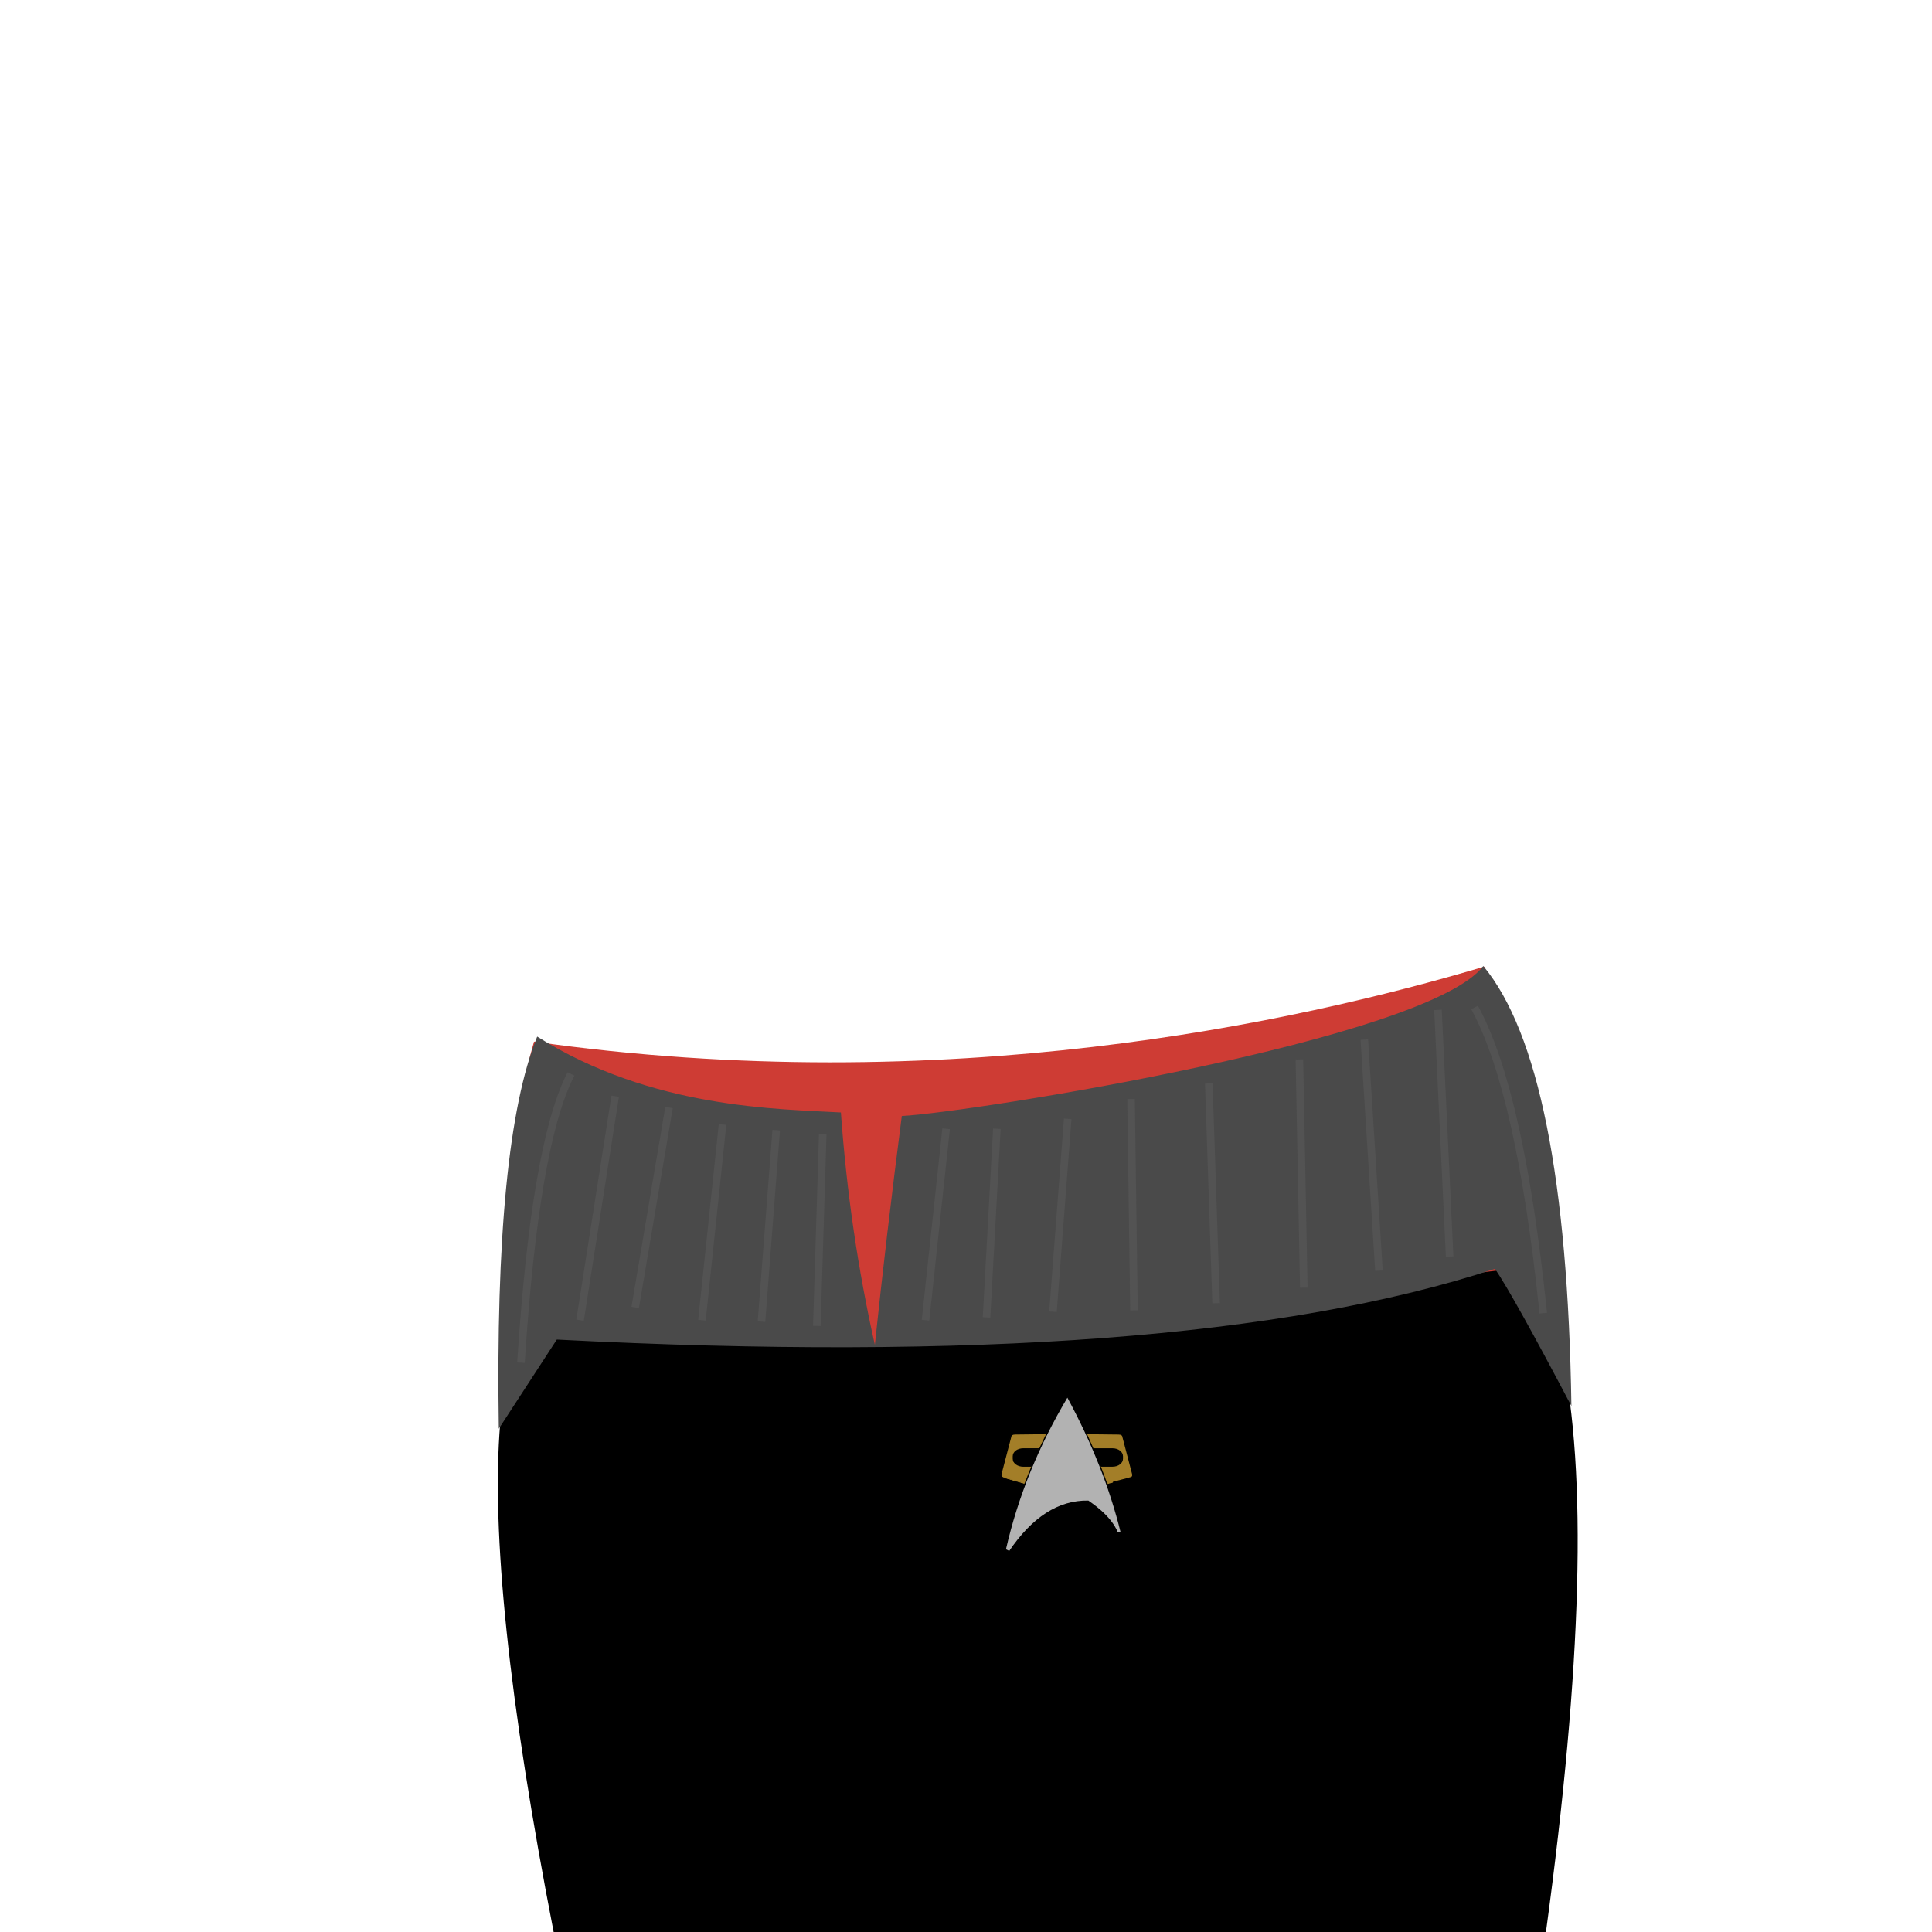 <?xml version="1.0" standalone="no"?>
<!DOCTYPE svg PUBLIC "-//W3C//DTD SVG 20010904//EN" "http://www.w3.org/TR/2001/REC-SVG-20010904/DTD/svg10.dtd">
<!-- Created using Krita: https://krita.org -->
<svg xmlns="http://www.w3.org/2000/svg" 
    xmlns:xlink="http://www.w3.org/1999/xlink"
    xmlns:krita="http://krita.org/namespaces/svg/krita"
    xmlns:sodipodi="http://sodipodi.sourceforge.net/DTD/sodipodi-0.dtd"
    width="512pt"
    height="512pt"
    viewBox="0 0 512 512">
    <style>
        .uniform-color {
            color: #CE3C34;
        }
    </style>
<defs/>
<path id="shape0" transform="translate(132.576, 256.163)" fill="currentColor" class="uniform-color" fill-rule="evenodd" stroke-opacity="0" stroke="#000000" stroke-width="0" stroke-linecap="square" stroke-linejoin="bevel" d="M8.939 19.875C117.789 35.312 210.976 14.812 260.751 0C285.701 59.294 288.326 213.158 273.689 256C222.464 256 137.089 256 17.564 256C-2.499 149.346 -5.374 70.638 8.939 19.875Z" sodipodi:nodetypes="ccccc"/><path id="shape1" transform="translate(131.94, 336.25)" fill="#000000" fill-rule="evenodd" stroke-opacity="0" stroke="#000000" stroke-width="0" stroke-linecap="square" stroke-linejoin="bevel" d="M0.623 40.875C-1.815 69.725 2.904 114.683 14.779 175.75L277.748 175.75C287.36 105.183 288.735 53.975 281.873 22.125C279.248 17.7 274.873 10.325 268.748 0L100.154 20.156L14.685 16.688C8.123 27.975 3.435 36.038 0.623 40.875Z" sodipodi:nodetypes="cccccccc"/><path id="shape2" transform="translate(132.079, 256)" fill="#4a4a4a" fill-rule="evenodd" stroke-opacity="0" stroke="#000000" stroke-width="0" stroke-linecap="square" stroke-linejoin="bevel" d="M90.765 38.812C92.284 59.925 95.284 80.456 99.765 100.406C101.766 81.344 104.146 61.125 106.906 39.75C125.453 38.778 246.197 19.528 261.015 0C275.659 17.675 283.44 56.55 284.359 116.625C274.159 97.25 267.409 85.125 264.109 80.25C208.659 98.45 125.784 104.7 15.484 99L0.109 122.625C-0.669 71.903 2.721 37.263 10.281 18.703C40.79 37.913 74.368 37.866 90.765 38.812Z" sodipodi:nodetypes="cccccccccc"/><g id="group0" transform="matrix(0.03 0 0 0.03 265.17 370.063)" fill="none">
  <g id="group1" transform="translate(0, 327.407)" fill="none">
   <path id="shape01" fill="#a37e28" fill-rule="evenodd" stroke-opacity="0" stroke="#000000" stroke-width="0" stroke-linecap="square" stroke-linejoin="bevel" d="M407.7 0L112.86 4.32L88.56 23.76L0 362.88L10.26 387.72L215.46 447.12L278.64 286.605L189.945 289.575L159.705 283.23L115.02 250.56L114.345 181.71L143.37 149.31L183.465 136.62L343.44 139.455L407.16 9.72Z" sodipodi:nodetypes="cccccccccccccccc"/>
   <path id="shape11" transform="translate(758.7, 1.44)" fill="#a37e28" fill-rule="evenodd" stroke-opacity="0" stroke="#000000" stroke-width="0" stroke-linecap="square" stroke-linejoin="bevel" d="M0 0L296.46 3.78L319.14 13.5L325.62 33.48L410.4 361.8L406.08 381.24L386.64 391.5L180.36 447.12L118.935 286.335L240.3 285.66L271.62 279.315L309.96 250.83L317.79 199.53L301.86 161.865L257.31 135.945L57.915 135.81Z" sodipodi:nodetypes="ccccccccccccccccc"/>
  </g>
  <path id="shape011" transform="translate(1.928, 328.307)" fill="none" stroke="#000000" stroke-width="10.8" stroke-linecap="square" stroke-linejoin="bevel" d="M407.031 0L125.151 3.24C101.247 3.384 88.287 12.744 86.272 31.32C69.207 96.552 40.767 205.272 0.951 357.48C-2.459 375.075 3.3 385.875 18.232 389.88C148.119 425.592 212.919 443.592 212.631 443.88" sodipodi:nodetypes="cccccc"/>
  <path id="shape111" transform="translate(112.32, 463.667)" fill="none" stroke="#000000" stroke-width="10.8" stroke-linecap="square" stroke-linejoin="bevel" d="M692.64 2.47909e-15L876.96 0C924.677 2.18621e-15 963.36 28.943 963.36 64.647L963.36 87.273C963.36 122.976 924.677 151.92 876.96 151.92L777.285 151.92M155.88 151.92L86.4 151.92C38.683 151.92 8.36716e-15 122.976 1.42109e-14 87.273L0 64.647C5.8437e-15 28.943 38.683 8.44673e-15 86.4 1.0633e-14L246.6 8.47831e-15" sodipodi:nodetypes="cccccccccccc"/>
  <path id="shape0111" transform="matrix(-1 0 0 1 1167.955 328.475)" fill="none" stroke="#000000" stroke-width="10.8" stroke-linecap="square" stroke-linejoin="bevel" d="M407.031 0L125.151 3.24C101.247 3.384 88.287 12.744 86.272 31.32C69.207 96.552 40.767 205.272 0.951 357.48C-2.459 375.075 3.3 385.875 18.232 389.88C148.119 425.592 227.499 443.592 227.211 443.88" sodipodi:nodetypes="cccccc"/>
  <path id="shape02" transform="translate(41.088, 0)" fill="#b2b2b2" stroke="#000000" stroke-width="10.8" stroke-linecap="square" stroke-linejoin="miter" stroke-miterlimit="2.16" d="M549.065 0C288.677 436.964 105.655 888.013 0 1353.15L36.801 1371.94C240.478 1070.25 472.297 921.381 732.257 925.339C744.677 936.217 931.709 1051.71 990.954 1207.01C997.726 1204.64 1009.01 1202.86 1024.81 1201.65C928.711 808.63 770.128 408.079 549.065 0Z" sodipodi:nodetypes="ccccccc"/>
 </g><path id="shape03" transform="translate(138.125, 285.5)" fill="none" stroke="#535353" stroke-width="2" stroke-linecap="square" stroke-linejoin="miter" stroke-miterlimit="2" d="M12.75 0C6.7 12.425 2.45 37.3 0 74.625" sodipodi:nodetypes="cc"/><path id="shape12" transform="translate(153.875, 291.5)" fill="none" stroke="#535353" stroke-width="2" stroke-linecap="square" stroke-linejoin="miter" stroke-miterlimit="2" d="M9 0L0 57.375" sodipodi:nodetypes="cc"/><path id="shape21" transform="translate(168.5, 294.5)" fill="none" stroke="#535353" stroke-width="2" stroke-linecap="square" stroke-linejoin="miter" stroke-miterlimit="2" d="M8.625 0L0 51" sodipodi:nodetypes="cc"/><path id="shape3" transform="translate(186.125, 299)" fill="none" stroke="#535353" stroke-width="2" stroke-linecap="square" stroke-linejoin="miter" stroke-miterlimit="2" d="M5.25 0L0 49.875" sodipodi:nodetypes="cc"/><path id="shape4" transform="translate(201.875, 300.5)" fill="none" stroke="#535353" stroke-width="2" stroke-linecap="square" stroke-linejoin="miter" stroke-miterlimit="2" d="M3.75 0L0 48.75" sodipodi:nodetypes="cc"/><path id="shape5" transform="translate(216.5, 301.625)" fill="none" stroke="#535353" stroke-width="2" stroke-linecap="square" stroke-linejoin="miter" stroke-miterlimit="2" d="M1.5 0L0 48.75" sodipodi:nodetypes="cc"/><path id="shape6" transform="translate(245.375, 300.125)" fill="none" stroke="#535353" stroke-width="2" stroke-linecap="square" stroke-linejoin="miter" stroke-miterlimit="2" d="M5.25 0L0 48.75" sodipodi:nodetypes="cc"/><path id="shape7" transform="translate(261.5, 300.125)" fill="none" stroke="#535353" stroke-width="2" stroke-linecap="square" stroke-linejoin="miter" stroke-miterlimit="2" d="M2.625 0L0 48" sodipodi:nodetypes="cc"/><path id="shape8" transform="translate(279.125, 297.5)" fill="none" stroke="#535353" stroke-width="2" stroke-linecap="square" stroke-linejoin="miter" stroke-miterlimit="2" d="M3.75 0L0 49.125" sodipodi:nodetypes="cc"/><path id="shape9" transform="translate(299.75, 292.25)" fill="none" stroke="#535353" stroke-width="2" stroke-linecap="square" stroke-linejoin="miter" stroke-miterlimit="2" d="M0 0L0.75 54" sodipodi:nodetypes="cc"/><path id="shape10" transform="translate(320.375, 288.125)" fill="none" stroke="#535353" stroke-width="2" stroke-linecap="square" stroke-linejoin="miter" stroke-miterlimit="2" d="M0 0L1.875 56.25" sodipodi:nodetypes="cc"/><path id="shape112" transform="translate(344.375, 281.75)" fill="none" stroke="#535353" stroke-width="2" stroke-linecap="square" stroke-linejoin="miter" stroke-miterlimit="2" d="M0 0L1.125 58.5" sodipodi:nodetypes="cc"/><path id="shape121" transform="translate(361.625, 276.5)" fill="none" stroke="#535353" stroke-width="2" stroke-linecap="square" stroke-linejoin="miter" stroke-miterlimit="2" d="M0 0L3.75 59.25" sodipodi:nodetypes="cc"/><path id="shape13" transform="translate(381.125, 268.625)" fill="none" stroke="#535353" stroke-width="2" stroke-linecap="square" stroke-linejoin="miter" stroke-miterlimit="2" d="M0 0L3 63.375" sodipodi:nodetypes="cc"/><path id="shape14" transform="translate(391.25, 267.875)" fill="none" stroke="#535353" stroke-width="2" stroke-linecap="square" stroke-linejoin="miter" stroke-miterlimit="2" d="M0 0C7.775 14.825 13.65 41.2 17.625 79.125" sodipodi:nodetypes="cc"/>
</svg>
